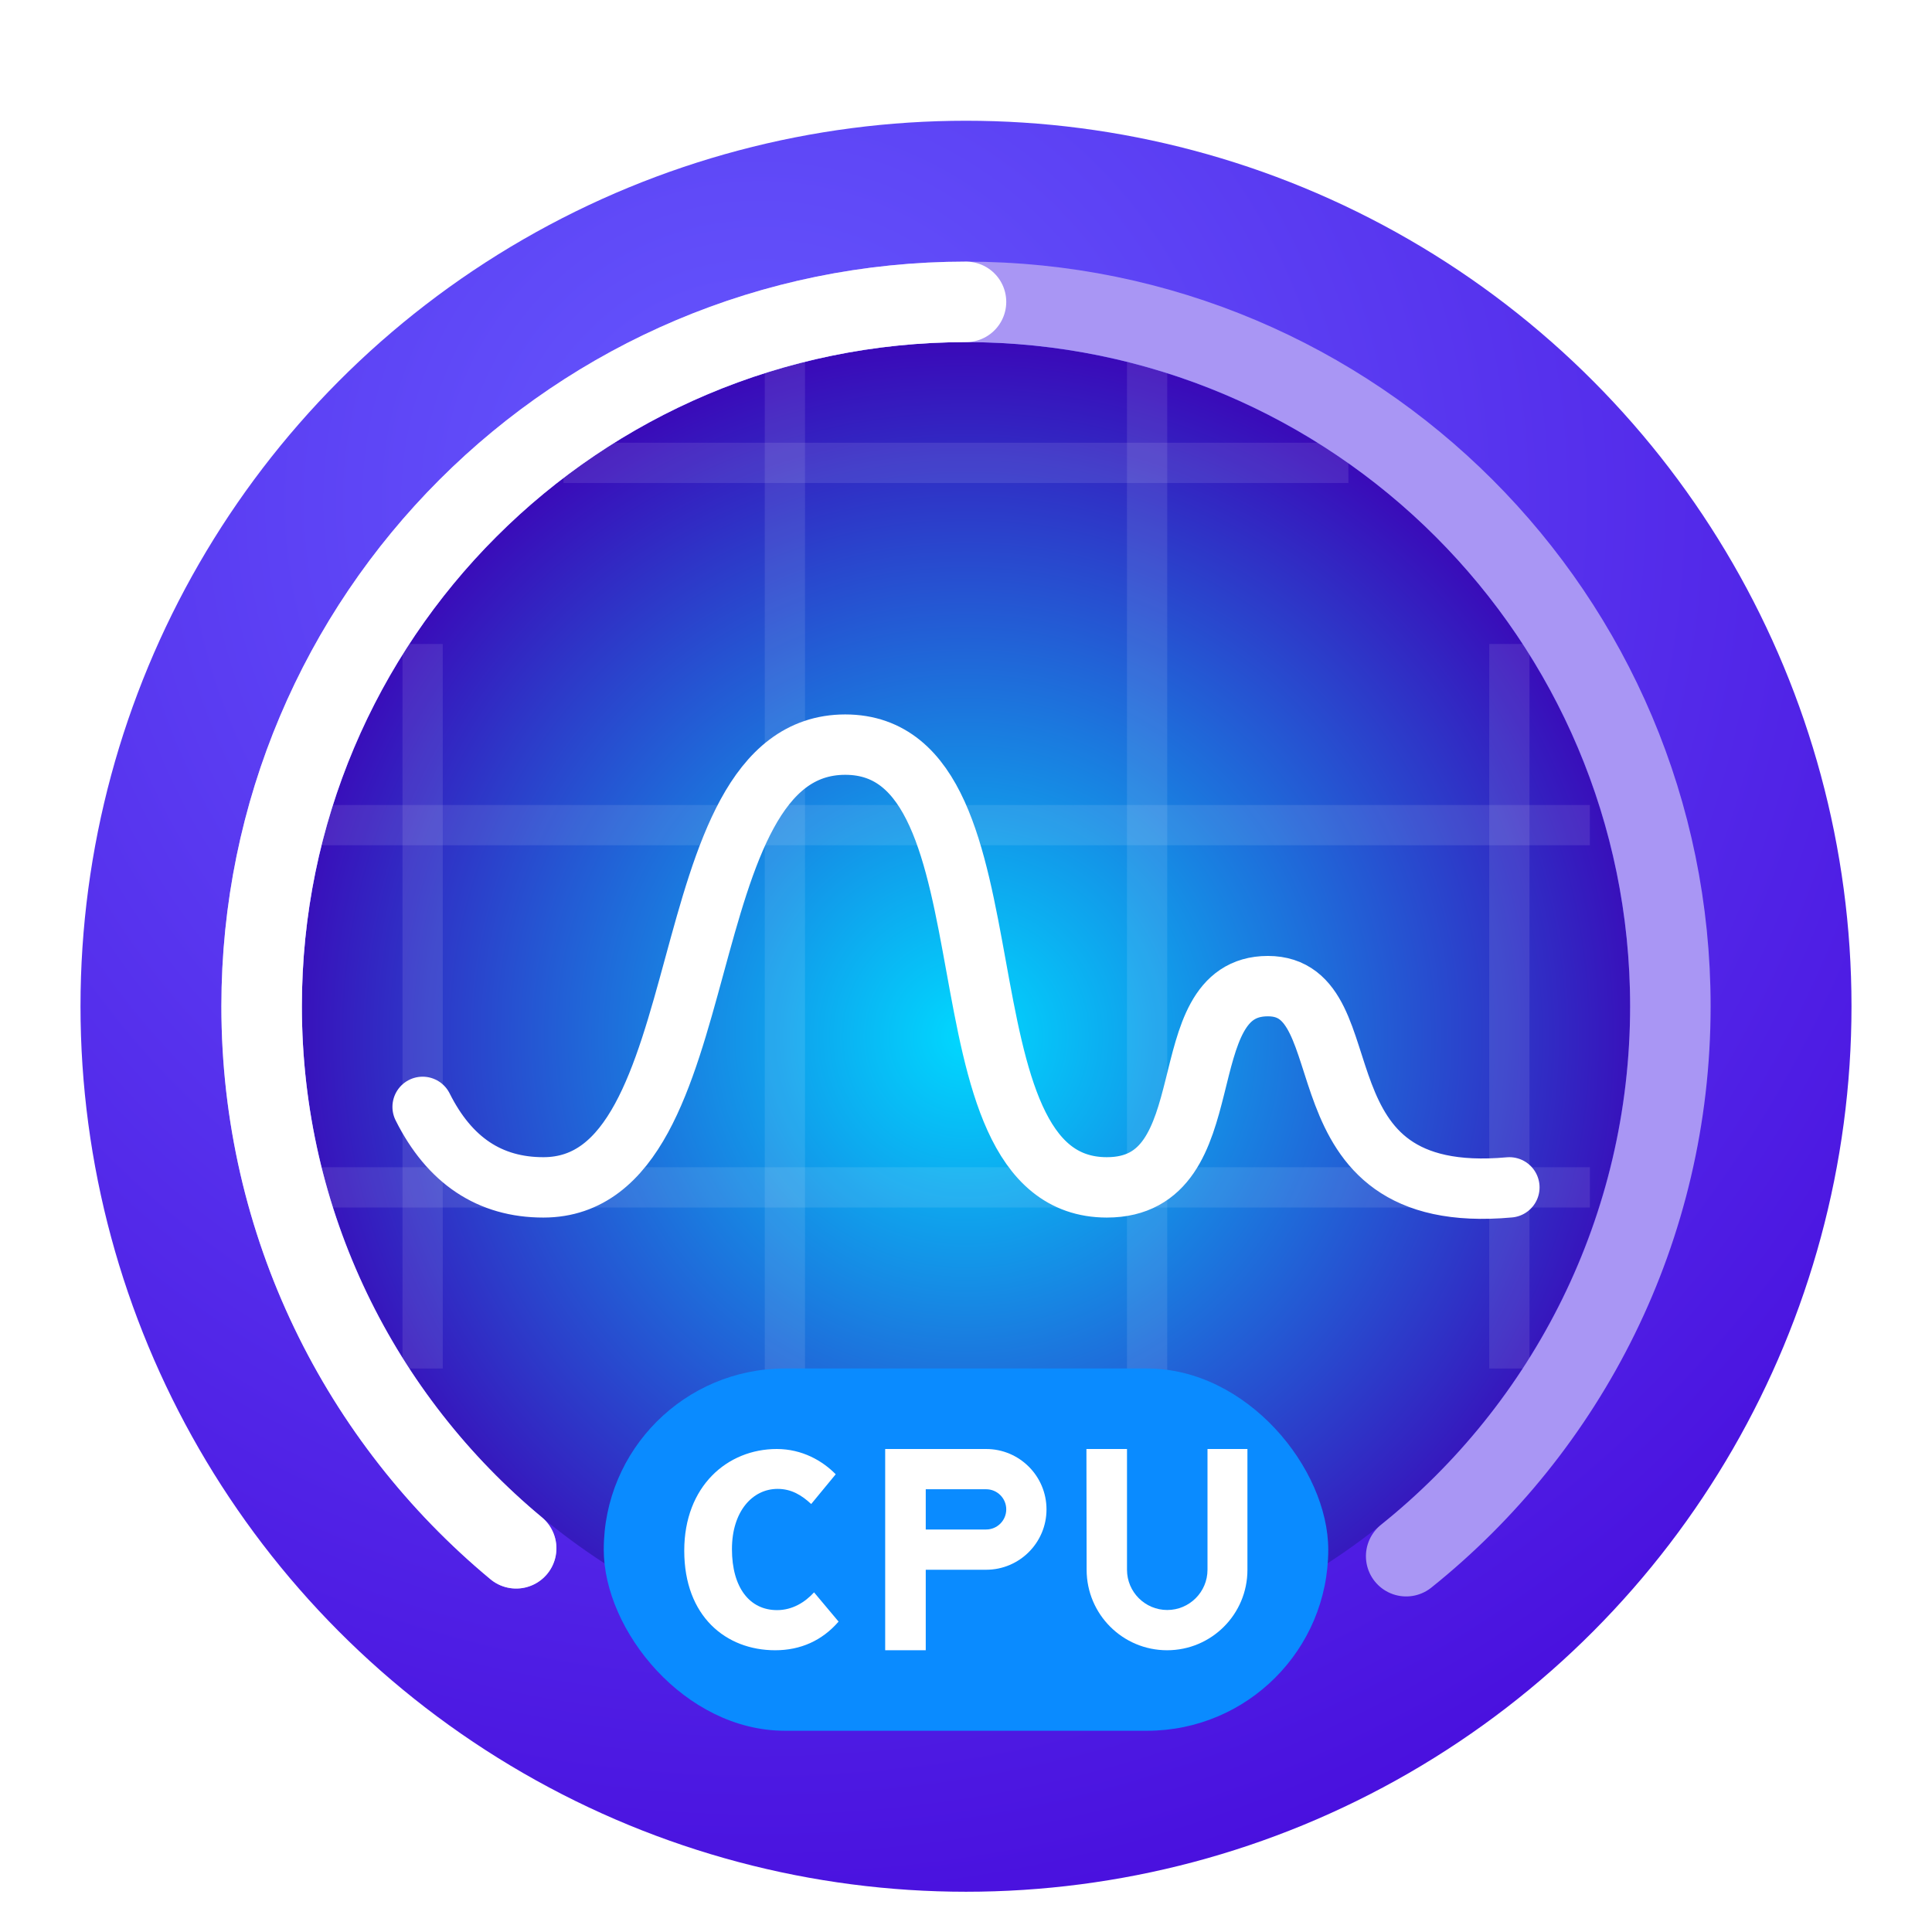 <?xml version="1.0" encoding="UTF-8"?>
<svg width="48px" height="48px" viewBox="0 0 48 48" version="1.1" xmlns="http://www.w3.org/2000/svg" xmlns:xlink="http://www.w3.org/1999/xlink">
    <title>apps/48/deepin-system-monitor</title>
    <defs>
        <filter x="-8.0%" y="-5.7%" width="115.9%" height="115.9%" filterUnits="objectBoundingBox" id="filter-1">
            <feOffset dx="0" dy="1" in="SourceAlpha" result="shadowOffsetOuter1"></feOffset>
            <feGaussianBlur stdDeviation="1" in="shadowOffsetOuter1" result="shadowBlurOuter1"></feGaussianBlur>
            <feColorMatrix values="0 0 0 0 0   0 0 0 0 0   0 0 0 0 0  0 0 0 0.2 0" type="matrix" in="shadowBlurOuter1" result="shadowMatrixOuter1"></feColorMatrix>
            <feMerge>
                <feMergeNode in="shadowMatrixOuter1"></feMergeNode>
                <feMergeNode in="SourceGraphic"></feMergeNode>
            </feMerge>
        </filter>
        <radialGradient cx="38.256%" cy="21.126%" fx="38.256%" fy="21.126%" r="100.21%" id="radialGradient-2">
            <stop stop-color="#665AFF" offset="0%"></stop>
            <stop stop-color="#4300D7" offset="100%"></stop>
        </radialGradient>
        <radialGradient cx="50%" cy="52.28%" fx="50%" fy="52.28%" r="54.424%" id="radialGradient-3">
            <stop stop-color="#00D8FF" offset="0%"></stop>
            <stop stop-color="#3D00B5" offset="100%"></stop>
        </radialGradient>
    </defs>
    <g id="apps/48/deepin-system-monitor" stroke="none" stroke-width="1" fill="none" fill-rule="evenodd">
        <g id="Group" filter="url(#filter-1)" transform="translate(2, 2)">
            <circle id="Oval-3" fill="url(#radialGradient-2)" cx="22" cy="22" r="22"></circle>
            <circle id="Oval" fill="url(#radialGradient-3)" cx="22" cy="22" r="16.5"></circle>
            <line x1="6" y1="17.5" x2="37.5" y2="17.5" id="Path-6" stroke="#FFFFFF" opacity="0.1"></line>
            <line x1="12" y1="8.5" x2="31.5" y2="8.5" id="Path-6" stroke="#FFFFFF" opacity="0.1"></line>
            <line x1="6" y1="26.5" x2="37.5" y2="26.5" id="Path-6" stroke="#FFFFFF" opacity="0.1"></line>
            <line x1="26.5" y1="38" x2="26.5" y2="6" id="Path-6" stroke="#FFFFFF" opacity="0.1"></line>
            <line x1="35.5" y1="31" x2="35.5" y2="13" id="Path-6" stroke="#FFFFFF" opacity="0.1"></line>
            <line x1="17.5" y1="38" x2="17.5" y2="5" id="Path-6" stroke="#FFFFFF" opacity="0.1"></line>
            <line x1="8.5" y1="31" x2="8.5" y2="13" id="Path-6" stroke="#FFFFFF" opacity="0.1"></line>
            <path d="M32.936,35.663 C36.938,32.456 39.5,27.527 39.5,22 C39.5,12.335 31.665,4.5 22,4.5 C12.335,4.5 4.5,12.335 4.5,22 C4.5,27.416 6.96,32.257 10.824,35.467" id="Oval-2" stroke="#A996F4" stroke-width="2" stroke-linecap="round"></path>
            <path d="M22,4.5 C12.335,4.5 4.5,12.335 4.5,22 C4.5,27.416 6.96,32.257 10.824,35.467" id="Oval-2" stroke="#FFFFFF" stroke-width="2" stroke-linecap="round" stroke-linejoin="round"></path>
            <path d="M8.5,24.5 C9.167,25.833 10.167,26.5 11.5,26.5 C16,26.5 14.5,15.5 19,15.5 C23.5,15.5 21,26.5 25.5,26.5 C28.5,26.5 27,21.5 29.5,21.5 C32,21.5 30,27 35.5,26.5" id="Path-5" stroke="#FFFFFF" stroke-width="1.5" stroke-linecap="round" stroke-linejoin="round"></path>
            <rect id="Rectangle-2" fill="#0A8BFF" x="13" y="31" width="18" height="9" rx="4.5"></rect>
            <path d="M17.26,38 C17.889,38 18.426,37.76 18.834,37.288 L18.225,36.562 C17.999,36.808 17.688,37.003 17.306,37.003 C16.626,37.003 16.185,36.446 16.185,35.487 C16.185,34.548 16.697,33.991 17.319,33.991 C17.662,33.991 17.915,34.146 18.154,34.367 L18.763,33.628 C18.433,33.291 17.927,33 17.299,33 C16.075,33 15,33.92 15,35.526 C15,37.158 16.036,38 17.26,38 Z" id="CPU" fill="#FFFFFF"></path>
            <path d="M19.992,38 L19.992,33 L22.5,33 C23.328,33 24,33.672 24,34.5 C24,35.328 23.328,36 22.5,36 L21,36 L21,36 L21,38 L19.992,38 Z M21,35 L22.5,35 C22.776,35 23,34.776 23,34.5 C23,34.224 22.776,34 22.5,34 L21,34 L21,34 L21,35 Z M28.992,33 L28,33 L28,36 C28,36.552 27.552,37 27,37 C26.448,37 26,36.552 26,36 L26,33 L26,33 L24.992,33 L24.997,36.004 C24.999,37.107 25.893,38 26.996,38 C28.099,38 28.992,37.106 28.992,36.004 L28.992,33 L28.992,33 Z" id="CPU" fill="#FFFFFF"></path>
        </g>
        <g id="Guide/48" transform="translate(1.5, 1.5)"></g>
    </g>
</svg>